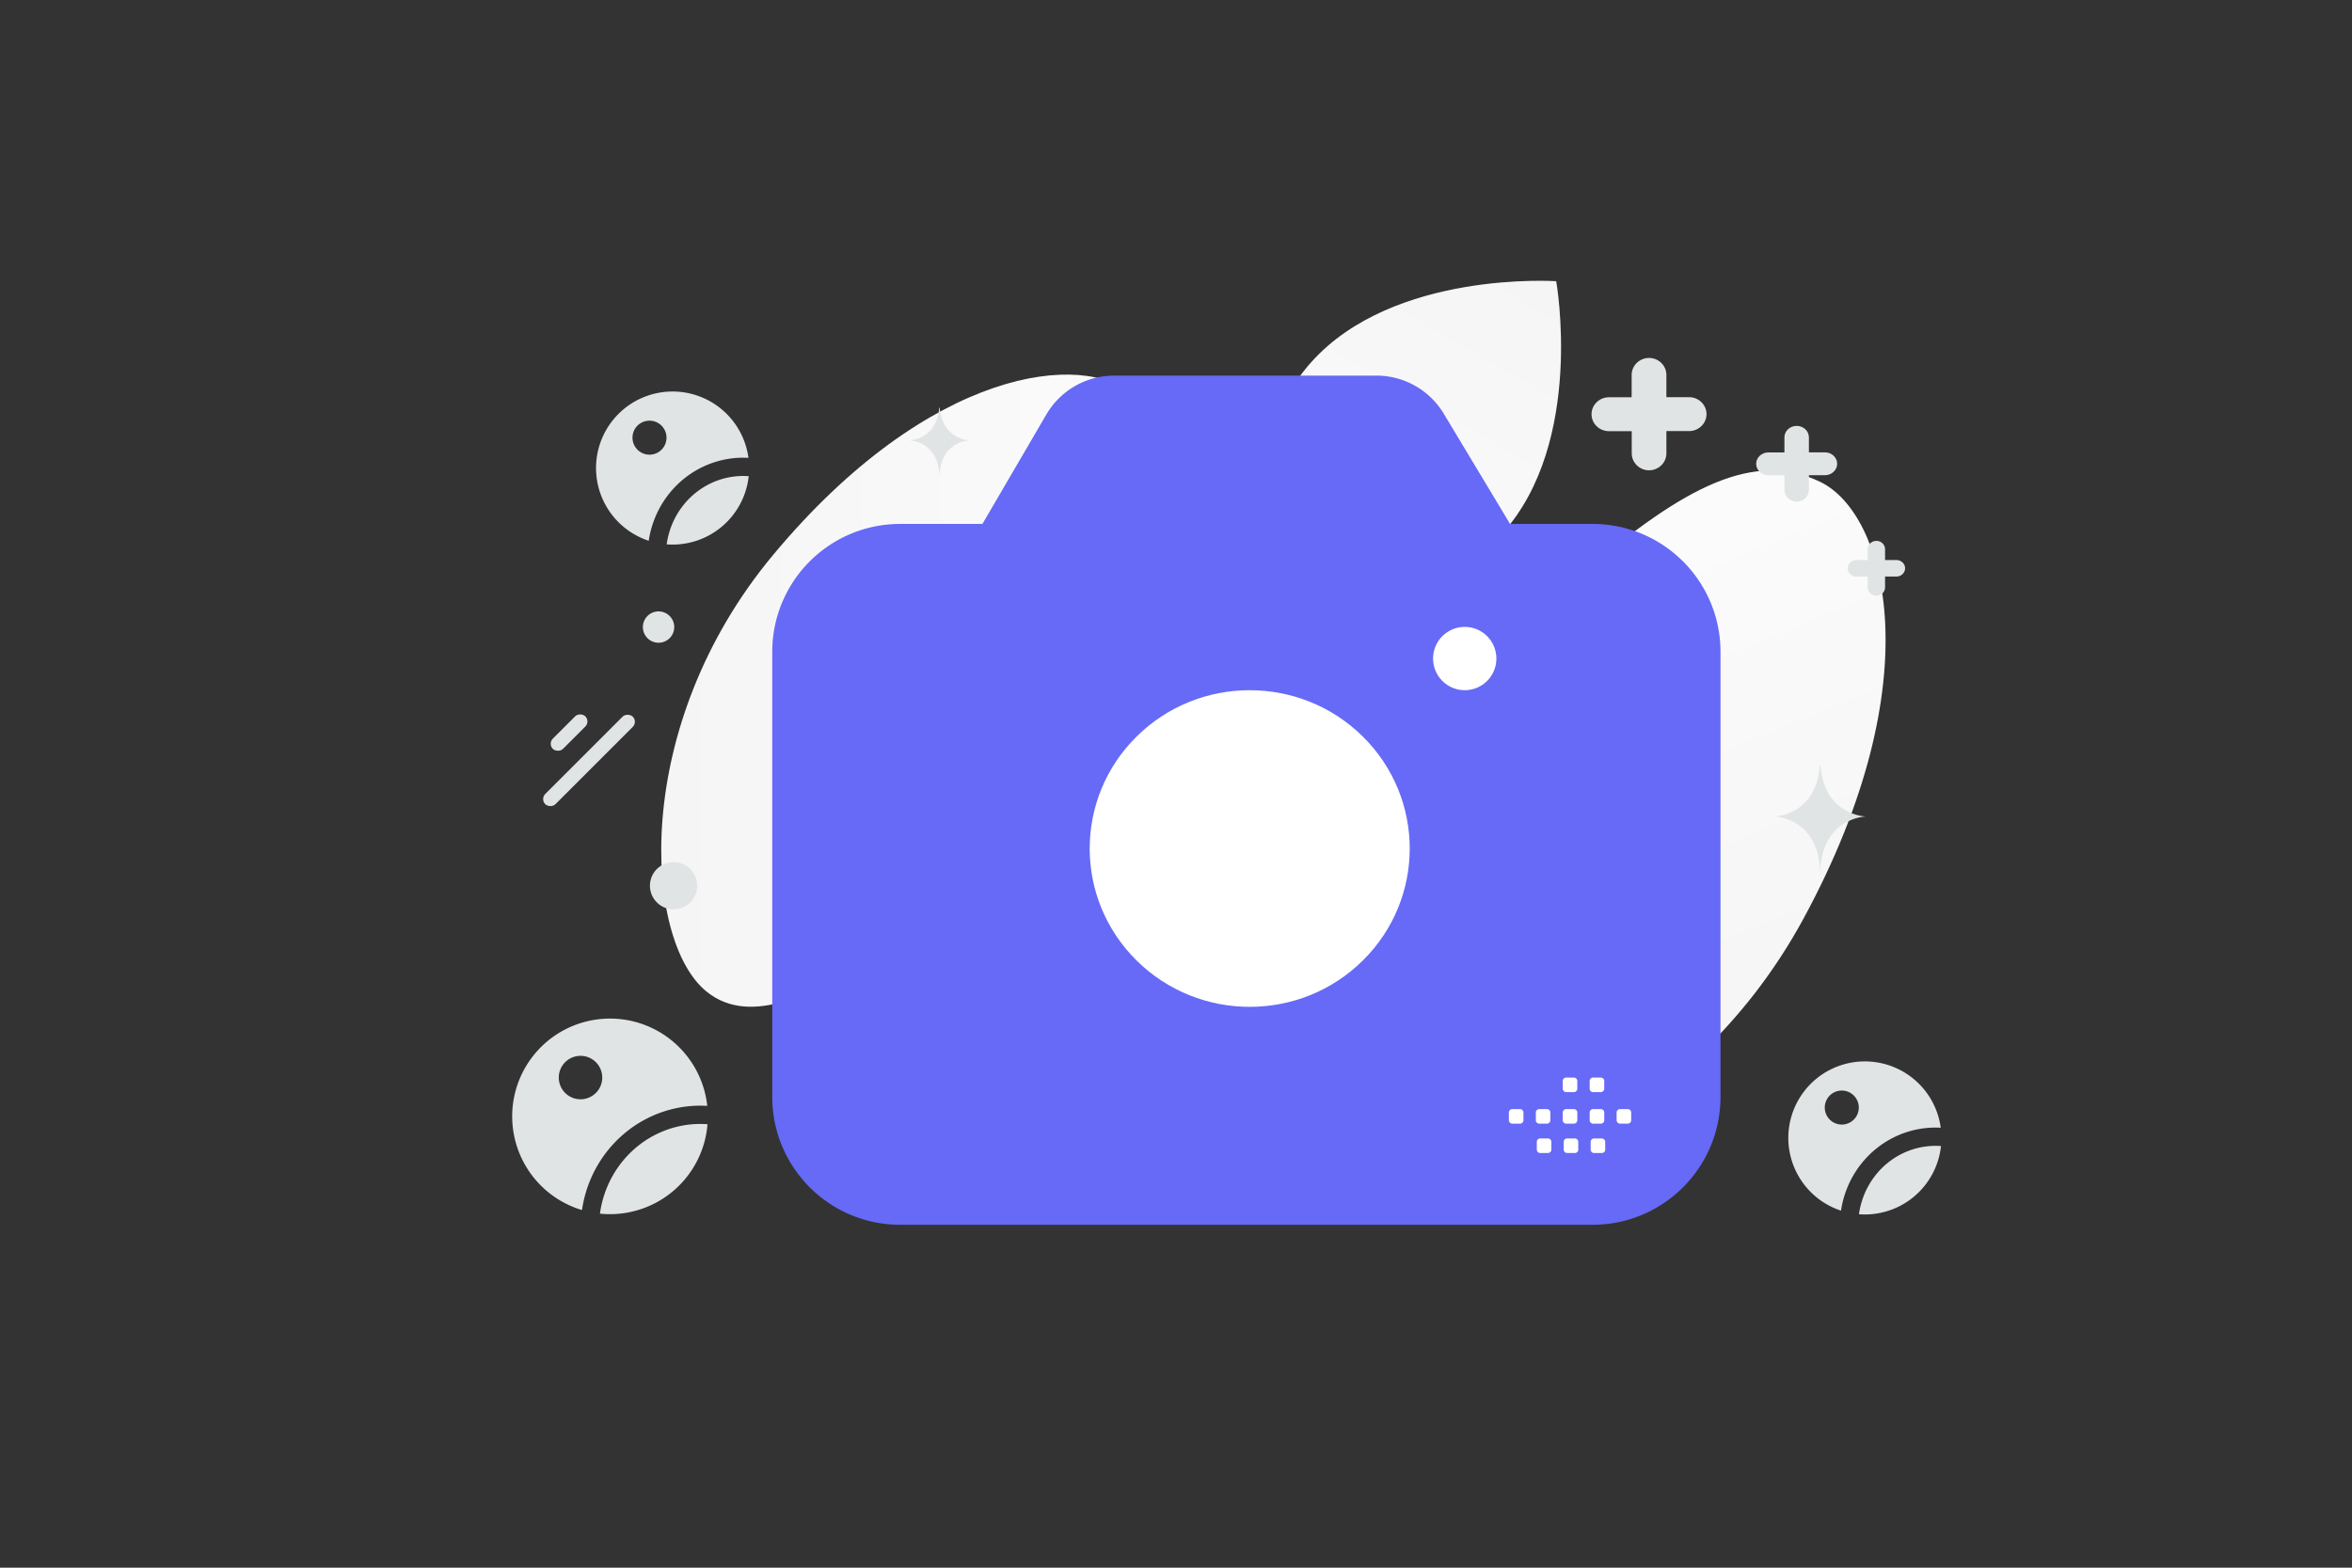 <svg width="900" height="600" viewBox="0 0 900 600" fill="none" xmlns="http://www.w3.org/2000/svg"><rect x="0" y="0" width="900" height="600" fill="#333333" stroke="none"/><path fill="transparent" d="M0 0h900v600H0z"/><path d="M696.593 184.468c-25.515-12.392-52.382 2.161-89.628 33.807-28.008 23.806-53.829 45.113-72.469 82.387-13.052 26.081-18.91 53.156-20.582 76.657-1.816 25.462-7.238 56.852 14.631 69.073 30.046 16.783 116.496-11.629 161.653-94.962 49.597-91.553 31.342-154.858 6.395-166.962z" fill="url(#a)"/><path d="M433.54 151.233c18.902 17.228 15.689 44.591 1.629 86.356-10.58 31.409-19.798 60.152-44.787 88.214-17.482 19.644-38.2 33.595-57.323 42.847-20.718 10.027-45.195 25.054-62.735 10.822-24.093-19.556-29.179-101.448 25.525-167.105 60.104-72.122 119.219-77.982 137.691-61.134z" fill="url(#b)"/><path d="M574.954 204.106c-31.536 35.175-93.709 30.904-93.709 30.904s-11.004-61.303 20.564-96.459c31.537-35.175 93.679-30.923 93.679-30.923s11.003 61.304-20.534 96.478z" fill="url(#c)"/><path fill-rule="evenodd" clip-rule="evenodd" d="M647.228 249.493v170.299c0 20.909-16.935 37.845-37.844 37.845h-264.91c-20.909 0-37.845-16.936-37.845-37.845V249.493c0-20.909 16.936-37.844 37.845-37.844h37.844l27.664-47.381a18.923 18.923 0 0 1 16.349-9.385h100.363a18.942 18.942 0 0 1 16.216 9.158l28.629 47.608h37.845c20.909 0 37.844 16.935 37.844 37.844z" fill="#666AF6" stroke="#666AF6" stroke-width="22.25" stroke-linecap="round" stroke-linejoin="round"/><path fill-rule="evenodd" clip-rule="evenodd" d="M521.502 281.911c23.912 23.663 23.912 62.028 0 85.692-23.912 23.663-62.682 23.663-86.594 0-23.912-23.664-23.912-62.029 0-85.692 23.912-23.663 62.682-23.663 86.594 0zm47.551-38.435c4.732 4.732 4.732 12.405 0 17.138-4.733 4.733-12.406 4.733-17.139 0-4.732-4.733-4.732-12.406 0-17.138 4.733-4.733 12.406-4.733 17.139 0z" fill="#fff"/><path fill-rule="evenodd" clip-rule="evenodd" d="M721.324 210.167v4.166h4.361c1.82 0 3.315 1.428 3.315 3.167 0 1.739-1.495 3.167-3.315 3.167h-4.361v4.166c0 1.738-1.495 3.167-3.315 3.167-1.82 0-3.315-1.429-3.315-3.167v-4.149h-4.379c-1.82 0-3.315-1.428-3.315-3.167 0-1.738 1.495-3.167 3.315-3.167h4.361v-4.183c0-1.738 1.495-3.167 3.333-3.167 1.82 0 3.315 1.429 3.315 3.167zm-29.14-42.793v5.752h6.144c2.565 0 4.672 1.973 4.672 4.374s-2.107 4.374-4.672 4.374h-6.144v5.752c0 2.401-2.107 4.374-4.671 4.374-2.565 0-4.672-1.973-4.672-4.374v-5.728h-6.169c-2.565 0-4.672-1.973-4.672-4.374s2.107-4.374 4.672-4.374h6.144v-5.776c0-2.401 2.107-4.374 4.697-4.374 2.564 0 4.671 1.973 4.671 4.374zm-54.535-23.889v8.53h8.72c3.64 0 6.631 2.925 6.631 6.485 0 3.56-2.991 6.485-6.631 6.485h-8.72v8.53c0 3.56-2.991 6.485-6.631 6.485s-6.631-2.925-6.631-6.485v-8.495h-8.756c-3.64 0-6.631-2.925-6.631-6.485 0-3.56 2.991-6.485 6.631-6.485h8.72v-8.565c0-3.56 2.991-6.485 6.667-6.485 3.64 0 6.631 2.925 6.631 6.485z" fill="#E1E4E5"/><circle r="6" transform="matrix(1 0 0 -1 252 240)" fill="#E1E4E5"/><path d="M696.63 293h-.254C694.87 312.205 679 312.501 679 312.501s17.5.308 17.5 22.499c0-22.191 17.5-22.499 17.5-22.499s-15.863-.296-17.37-19.501zM359.586 156h-.167c-.99 12.346-11.419 12.536-11.419 12.536s11.5.198 11.5 14.464c0-14.266 11.5-14.464 11.5-14.464s-10.425-.19-11.414-12.536z" fill="#E1E4E5"/><path fill-rule="evenodd" clip-rule="evenodd" d="M578.678 424.486h2.972c.718 0 1.297.585 1.297 1.298v2.972c0 .718-.585 1.297-1.297 1.297h-2.972a1.303 1.303 0 0 1-1.298-1.297v-2.972a1.295 1.295 0 0 1 1.298-1.298zm10.303 0h2.972c.713 0 1.297.585 1.297 1.298v2.972c0 .718-.584 1.297-1.297 1.297h-2.972a1.303 1.303 0 0 1-1.297-1.297v-2.972c0-.713.585-1.298 1.297-1.298zm10.31 0h2.972c.713 0 1.298.585 1.298 1.298v2.972c0 .718-.585 1.297-1.298 1.297h-2.972a1.303 1.303 0 0 1-1.297-1.297v-2.972a1.295 1.295 0 0 1 1.297-1.298zm10.305 0h2.972c.713 0 1.297.585 1.297 1.298v2.972c0 .718-.584 1.297-1.297 1.297h-2.972a1.303 1.303 0 0 1-1.303-1.297v-2.972a1.312 1.312 0 0 1 1.303-1.298zm10.305 0h2.972c.719 0 1.303.585 1.303 1.298v2.972a1.3 1.3 0 0 1-1.303 1.297h-2.972a1.302 1.302 0 0 1-1.297-1.297v-2.972c0-.713.584-1.298 1.297-1.298zm-30.542 11.236h2.972c.713 0 1.297.585 1.297 1.298v2.978c0 .712-.584 1.297-1.297 1.297h-2.972a1.299 1.299 0 0 1-1.297-1.297v-2.972a1.296 1.296 0 0 1 1.297-1.304zm10.304 0h2.972c.713 0 1.298.585 1.298 1.298v2.978c0 .712-.585 1.297-1.298 1.297h-2.972a1.303 1.303 0 0 1-1.297-1.297v-2.972a1.296 1.296 0 0 1 1.297-1.304zm10.305 0h2.972c.719 0 1.303.585 1.303 1.298v2.978c0 .712-.584 1.297-1.303 1.297h-2.972a1.302 1.302 0 0 1-1.297-1.297v-2.972c0-.719.584-1.304 1.297-1.304zm-10.677-23.306h2.972c.713 0 1.298.584 1.298 1.297v2.972c0 .718-.585 1.297-1.298 1.297h-2.972a1.303 1.303 0 0 1-1.297-1.297v-2.972a1.294 1.294 0 0 1 1.297-1.297zm10.305 0h2.972c.713 0 1.297.584 1.297 1.297v2.972c0 .718-.584 1.297-1.297 1.297h-2.972a1.303 1.303 0 0 1-1.303-1.297v-2.972a1.311 1.311 0 0 1 1.303-1.297z" fill="#fff"/><rect x="244.079" y="276.25" width="47.355" height="5.517" rx="2.759" transform="rotate(135 244.079 276.25)" fill="#E1E4E5"/><rect x="225.924" y="276.121" width="17.583" height="5.517" rx="2.759" transform="rotate(135 225.924 276.121)" fill="#E1E4E5"/><circle cx="257.736" cy="338.991" r="9.036" transform="rotate(150 257.736 338.991)" fill="#E1E4E5"/><path fill-rule="evenodd" clip-rule="evenodd" d="M268.309 423.174a46.25 46.25 0 0 1 2.326.08 37.422 37.422 0 0 0-37.21-33.412 37.424 37.424 0 0 0-10.729 73.28c1.257-8.676 4.888-16.919 10.616-23.711 8.758-10.385 21.545-16.335 34.991-16.237h.006zm-.061 7c.828.007 1.656.041 2.481.102a37.419 37.419 0 0 1-37.304 34.416c-1.293 0-2.579-.067-3.853-.199 1.022-7.538 4.141-14.699 9.091-20.569 7.438-8.82 18.256-13.832 29.585-13.75zm-46.11-9.442a8.316 8.316 0 0 0 8.316-8.316 8.316 8.316 0 0 0-8.316-8.317 8.316 8.316 0 0 0-8.317 8.317 8.316 8.316 0 0 0 8.317 8.316zm518.77 10.823c.573.005 1.146.024 1.719.056a29.293 29.293 0 0 0-29.028-25.381 29.289 29.289 0 0 0-9.131 57.119c1.02-6.883 3.913-13.422 8.462-18.816 6.998-8.298 17.219-13.056 27.971-12.978h.007zm-.061 7a29.38 29.38 0 0 1 1.876.077 29.29 29.29 0 0 1-31.38 26.09c.786-5.747 3.166-11.204 6.938-15.676 5.677-6.732 13.929-10.553 22.566-10.491zm-36.081-8.15a6.509 6.509 0 1 0 0-13.018 6.509 6.509 0 0 0 0 13.018zm-420.09-255.234c.574.005 1.147.024 1.719.056a29.289 29.289 0 0 0-49.739-16.804 29.29 29.29 0 0 0 11.58 48.542c1.02-6.884 3.913-13.422 8.462-18.816 6.998-8.298 17.219-13.056 27.971-12.978h.007zm-.061 7c.626.005 1.252.031 1.876.076a29.287 29.287 0 0 1-31.38 26.09c.786-5.747 3.166-11.203 6.938-15.675 5.677-6.733 13.929-10.553 22.566-10.491zm-36.08-8.15a6.509 6.509 0 0 0 6.508-6.509 6.509 6.509 0 1 0-6.508 6.509z" fill="#E1E4E5"/><defs><linearGradient id="a" x1="528.325" y1="106.18" x2="744.069" y2="632.598" gradientUnits="userSpaceOnUse"><stop stop-color="#fff"/><stop offset="1" stop-color="#EEE"/></linearGradient><linearGradient id="b" x1="555.318" y1="266.001" x2="42.379" y2="261.181" gradientUnits="userSpaceOnUse"><stop stop-color="#fff"/><stop offset="1" stop-color="#EEE"/></linearGradient><linearGradient id="c" x1="448.247" y1="325.124" x2="670.229" y2="-60.633" gradientUnits="userSpaceOnUse"><stop stop-color="#fff"/><stop offset="1" stop-color="#EEE"/></linearGradient></defs></svg>